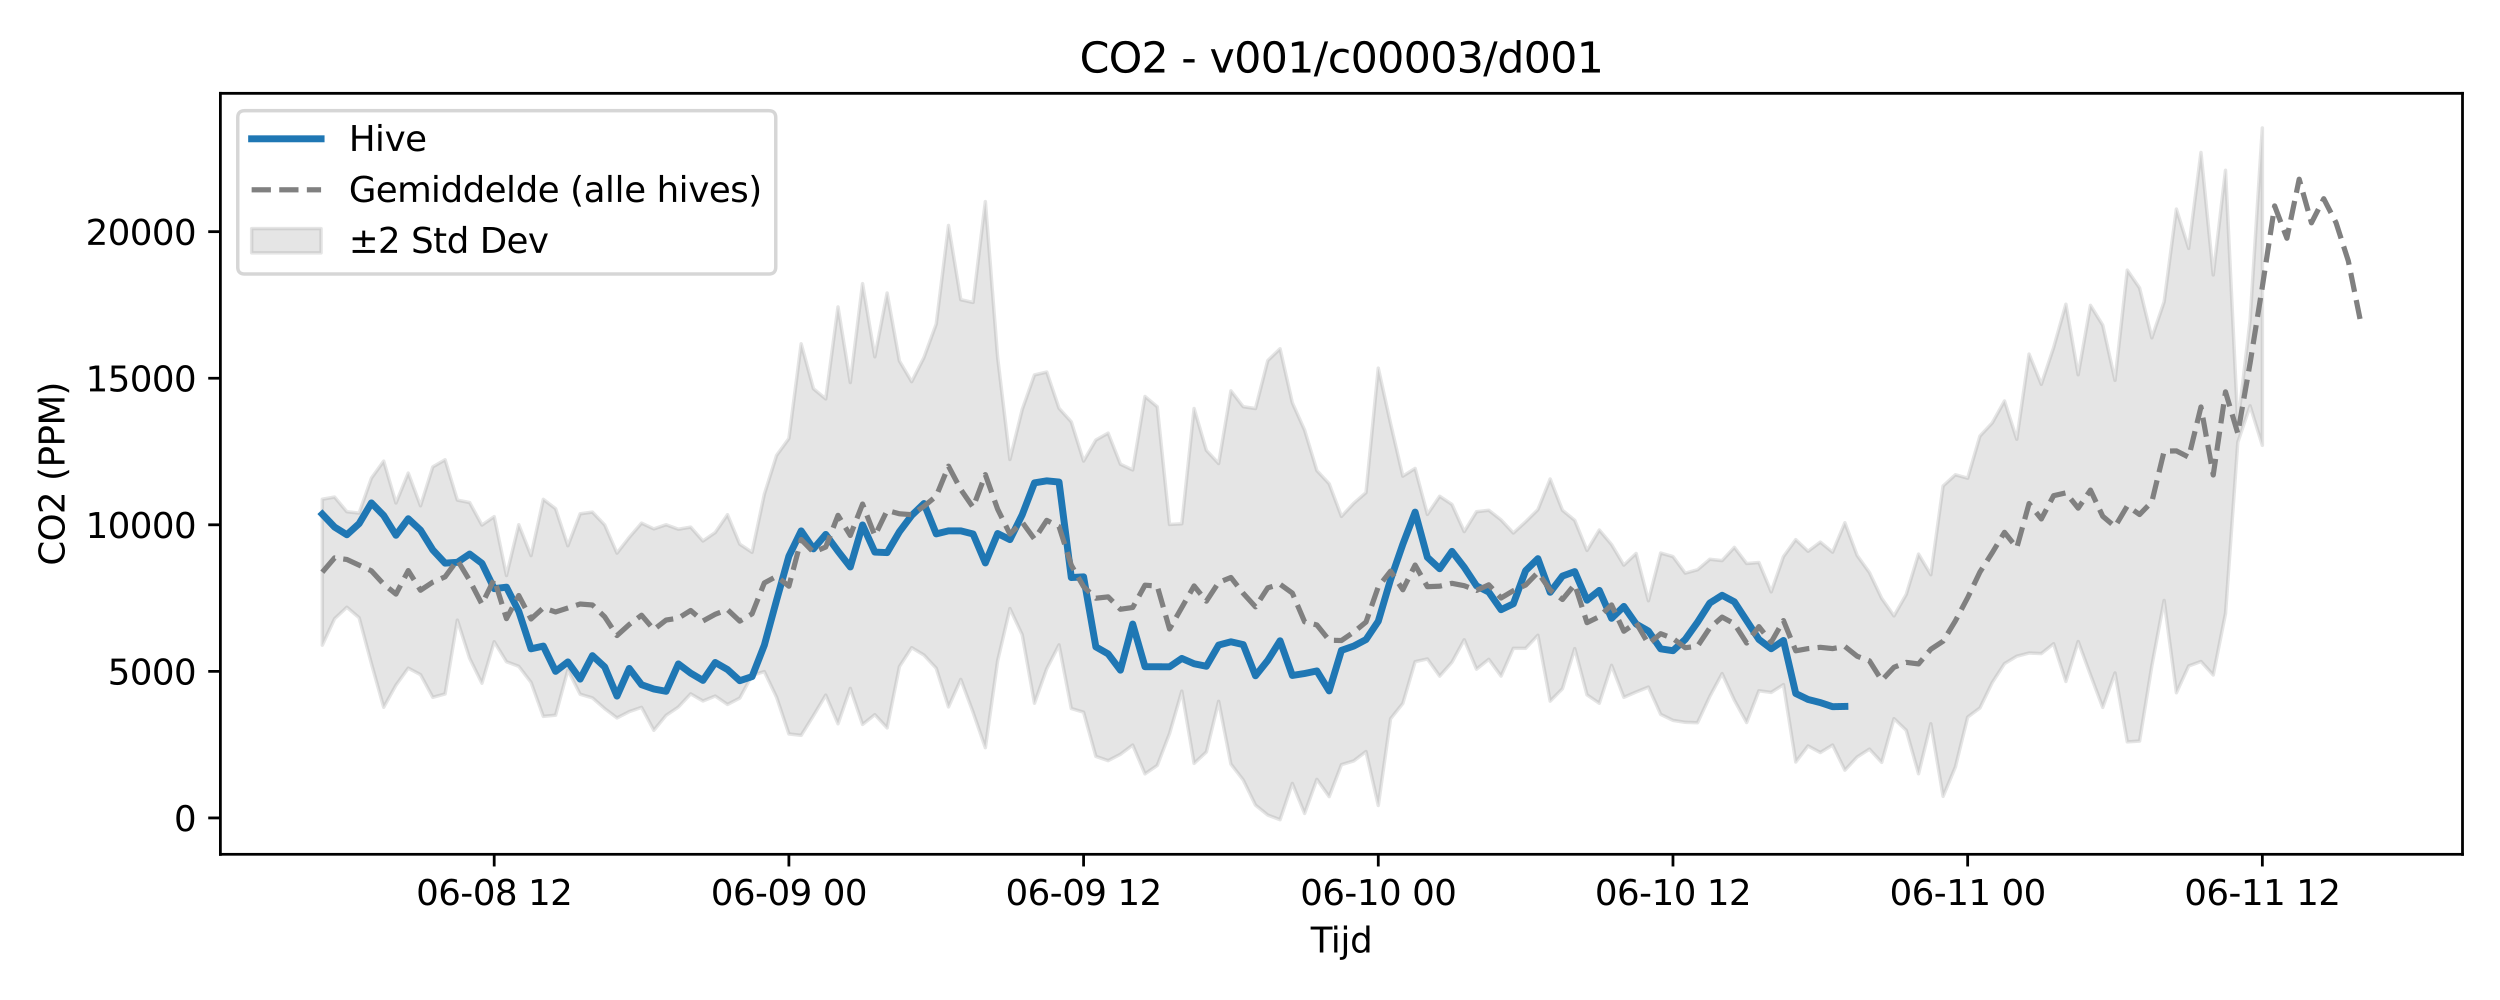 <?xml version="1.0" encoding="utf-8" standalone="no"?>
<!DOCTYPE svg PUBLIC "-//W3C//DTD SVG 1.1//EN"
  "http://www.w3.org/Graphics/SVG/1.1/DTD/svg11.dtd">
<svg xmlns:xlink="http://www.w3.org/1999/xlink" width="720pt" height="288pt" viewBox="0 0 720 288" xmlns="http://www.w3.org/2000/svg" version="1.1">
 <defs>
  <style type="text/css">*{stroke-linejoin: round; stroke-linecap: butt}</style>
 </defs>
 <g id="figure_1">
  <g id="patch_1">
   <path d="M 0 288 
L 720 288 
L 720 0 
L 0 0 
z
" style="fill: #ffffff"/>
  </g>
  <g id="axes_1">
   <g id="patch_2">
    <path d="M 63.47 246.04 
L 709.2 246.04 
L 709.2 26.88 
L 63.47 26.88 
z
" style="fill: #ffffff"/>
   </g>
   <g id="FillBetweenPolyCollection_1">
    <defs>
     <path id="m13f75dfc03" d="M 92.821 -144.224 
L 92.821 -102.181 
L 96.358 -109.802 
L 99.894 -113.113 
L 103.43 -110.109 
L 106.967 -96.898 
L 110.503 -84.301 
L 114.039 -90.672 
L 117.576 -95.58 
L 121.112 -93.693 
L 124.648 -87.165 
L 128.184 -88.147 
L 131.721 -109.411 
L 135.257 -98.403 
L 138.793 -91.224 
L 142.33 -103.181 
L 145.866 -97.418 
L 149.402 -96.101 
L 152.939 -91.477 
L 156.475 -81.677 
L 160.011 -82.022 
L 163.548 -95.052 
L 167.084 -88.054 
L 170.62 -87.011 
L 174.156 -83.906 
L 177.693 -81.227 
L 181.229 -83.05 
L 184.765 -84.287 
L 188.302 -77.666 
L 191.838 -81.977 
L 195.374 -84.372 
L 198.911 -88.168 
L 202.447 -86.114 
L 205.983 -87.542 
L 209.52 -85.116 
L 213.056 -86.951 
L 216.592 -93.496 
L 220.128 -94.575 
L 223.665 -87.176 
L 227.201 -76.623 
L 230.737 -76.214 
L 234.274 -81.891 
L 237.81 -87.809 
L 241.346 -79.55 
L 244.883 -89.752 
L 248.419 -79.354 
L 251.955 -82.171 
L 255.492 -78.359 
L 259.028 -96.012 
L 262.564 -101.47 
L 266.1 -99.339 
L 269.637 -95.535 
L 273.173 -84.405 
L 276.709 -92.342 
L 280.246 -82.865 
L 283.782 -72.659 
L 287.318 -97.681 
L 290.855 -112.741 
L 294.391 -105.194 
L 297.927 -85.46 
L 301.464 -95.418 
L 305 -102.282 
L 308.536 -83.943 
L 312.073 -82.884 
L 315.609 -70.153 
L 319.145 -68.933 
L 322.681 -70.764 
L 326.218 -73.423 
L 329.754 -65.122 
L 333.29 -67.553 
L 336.827 -76.748 
L 340.363 -88.95 
L 343.899 -68.143 
L 347.436 -71.432 
L 350.972 -86.02 
L 354.508 -67.93 
L 358.045 -63.371 
L 361.581 -56.126 
L 365.117 -53.257 
L 368.653 -51.922 
L 372.19 -62.369 
L 375.726 -53.722 
L 379.262 -63.546 
L 382.799 -58.569 
L 386.335 -67.783 
L 389.871 -68.851 
L 393.408 -71.564 
L 396.944 -56.017 
L 400.48 -80.992 
L 404.017 -85.423 
L 407.553 -97.435 
L 411.089 -98.222 
L 414.625 -93.276 
L 418.162 -97.277 
L 421.698 -103.756 
L 425.234 -95.281 
L 428.771 -98.117 
L 432.307 -93.29 
L 435.843 -101.285 
L 439.38 -101.284 
L 442.916 -105.048 
L 446.452 -86.068 
L 449.989 -89.651 
L 453.525 -101.211 
L 457.061 -87.879 
L 460.597 -85.46 
L 464.134 -96.385 
L 467.67 -87.172 
L 471.206 -88.698 
L 474.743 -90.119 
L 478.279 -82.26 
L 481.815 -80.533 
L 485.352 -79.969 
L 488.888 -79.853 
L 492.424 -87.422 
L 495.961 -94.001 
L 499.497 -86.337 
L 503.033 -79.908 
L 506.57 -89.058 
L 510.106 -88.581 
L 513.642 -90.832 
L 517.178 -68.541 
L 520.715 -73.168 
L 524.251 -71.267 
L 527.787 -73.43 
L 531.324 -66.191 
L 534.86 -69.983 
L 538.396 -72.252 
L 541.933 -68.422 
L 545.469 -81.031 
L 549.005 -77.651 
L 552.542 -65.156 
L 556.078 -79.561 
L 559.614 -58.649 
L 563.15 -67.112 
L 566.687 -81.466 
L 570.223 -84.116 
L 573.759 -91.411 
L 577.296 -96.868 
L 580.832 -99.001 
L 584.368 -99.924 
L 587.905 -99.769 
L 591.441 -102.603 
L 594.977 -91.734 
L 598.514 -103.246 
L 602.05 -93.656 
L 605.586 -84.263 
L 609.122 -94.188 
L 612.659 -74.341 
L 616.195 -74.573 
L 619.731 -96.251 
L 623.268 -115.08 
L 626.804 -88.484 
L 630.34 -96.198 
L 633.877 -97.491 
L 637.413 -93.595 
L 640.949 -111.308 
L 644.486 -160.631 
L 648.022 -171.118 
L 651.558 -159.732 
L 651.558 -251.158 
L 651.558 -251.158 
L 648.022 -195.68 
L 644.486 -165.749 
L 640.949 -238.972 
L 637.413 -208.816 
L 633.877 -244.097 
L 630.34 -216.466 
L 626.804 -227.795 
L 623.268 -201.07 
L 619.731 -190.703 
L 616.195 -205.066 
L 612.659 -210.209 
L 609.122 -178.46 
L 605.586 -194.366 
L 602.05 -200.063 
L 598.514 -180.065 
L 594.977 -200.38 
L 591.441 -187.886 
L 587.905 -177.31 
L 584.368 -186.03 
L 580.832 -161.496 
L 577.296 -172.519 
L 573.759 -166.199 
L 570.223 -162.41 
L 566.687 -150.276 
L 563.15 -151.277 
L 559.614 -148.034 
L 556.078 -122.48 
L 552.542 -128.423 
L 549.005 -116.823 
L 545.469 -110.625 
L 541.933 -115.672 
L 538.396 -123.107 
L 534.86 -128.027 
L 531.324 -137.451 
L 527.787 -128.979 
L 524.251 -131.877 
L 520.715 -129.228 
L 517.178 -132.596 
L 513.642 -127.708 
L 510.106 -117.536 
L 506.57 -126.003 
L 503.033 -125.709 
L 499.497 -130.365 
L 495.961 -126.549 
L 492.424 -126.93 
L 488.888 -123.912 
L 485.352 -122.945 
L 481.815 -127.708 
L 478.279 -128.725 
L 474.743 -114.97 
L 471.206 -128.612 
L 467.67 -125.242 
L 464.134 -131.164 
L 460.597 -135.362 
L 457.061 -129.471 
L 453.525 -138.141 
L 449.989 -141.046 
L 446.452 -150.053 
L 442.916 -141.231 
L 439.38 -137.725 
L 435.843 -134.489 
L 432.307 -138.272 
L 428.771 -141.044 
L 425.234 -140.633 
L 421.698 -134.887 
L 418.162 -142.726 
L 414.625 -145.078 
L 411.089 -139.856 
L 407.553 -153.098 
L 404.017 -150.874 
L 400.48 -166.033 
L 396.944 -181.981 
L 393.408 -146.136 
L 389.871 -143.05 
L 386.335 -139.277 
L 382.799 -148.671 
L 379.262 -152.474 
L 375.726 -164.131 
L 372.19 -172.007 
L 368.653 -187.564 
L 365.117 -184.15 
L 361.581 -170.337 
L 358.045 -170.876 
L 354.508 -175.441 
L 350.972 -154.498 
L 347.436 -158.306 
L 343.899 -170.356 
L 340.363 -137.153 
L 336.827 -136.955 
L 333.29 -170.853 
L 329.754 -173.817 
L 326.218 -152.656 
L 322.681 -154.311 
L 319.145 -163.266 
L 315.609 -161.276 
L 312.073 -155.205 
L 308.536 -166.506 
L 305 -170.42 
L 301.464 -180.851 
L 297.927 -180.026 
L 294.391 -170.025 
L 290.855 -155.659 
L 287.318 -185.048 
L 283.782 -229.949 
L 280.246 -200.896 
L 276.709 -201.692 
L 273.173 -223.074 
L 269.637 -194.677 
L 266.1 -185.049 
L 262.564 -178.075 
L 259.028 -184.05 
L 255.492 -203.622 
L 251.955 -185.239 
L 248.419 -206.314 
L 244.883 -177.828 
L 241.346 -199.605 
L 237.81 -173.114 
L 234.274 -176.054 
L 230.737 -188.988 
L 227.201 -161.715 
L 223.665 -156.859 
L 220.128 -145.662 
L 216.592 -128.931 
L 213.056 -131.278 
L 209.52 -139.768 
L 205.983 -134.639 
L 202.447 -132.198 
L 198.911 -136.191 
L 195.374 -135.584 
L 191.838 -136.878 
L 188.302 -135.679 
L 184.765 -137.346 
L 181.229 -133.251 
L 177.693 -128.697 
L 174.156 -136.809 
L 170.62 -140.514 
L 167.084 -140.032 
L 163.548 -130.819 
L 160.011 -141.495 
L 156.475 -144.199 
L 152.939 -127.987 
L 149.402 -136.883 
L 145.866 -122.254 
L 142.33 -139.211 
L 138.793 -136.78 
L 135.257 -143.265 
L 131.721 -143.977 
L 128.184 -155.591 
L 124.648 -153.54 
L 121.112 -142.325 
L 117.576 -151.762 
L 114.039 -143.14 
L 110.503 -155.198 
L 106.967 -150.298 
L 103.43 -140.237 
L 99.894 -140.628 
L 96.358 -144.855 
L 92.821 -144.224 
z
" style="stroke: #808080; stroke-opacity: 0.2"/>
    </defs>
    <g clip-path="url(#p16b9be3aad)">
     <use xlink:href="#m13f75dfc03" x="0" y="288" style="fill: #808080; fill-opacity: 0.2; stroke: #808080; stroke-opacity: 0.2"/>
    </g>
   </g>
   <g id="matplotlib.axis_1">
    <g id="xtick_1">
     <g id="line2d_1">
      <defs>
       <path id="m482ff213f1" d="M 0 0 
L 0 3.5 
" style="stroke: #000000; stroke-width: 0.8"/>
      </defs>
      <g>
       <use xlink:href="#m482ff213f1" x="142.33" y="246.04" style="stroke: #000000; stroke-width: 0.8"/>
      </g>
     </g>
     <g id="text_1">
      <!-- 06-08 12 -->
      <g transform="translate(119.849 260.638) scale(0.1 -0.1)">
       <defs>
        <path id="DejaVuSans-30" d="M 2034 4250 
Q 1547 4250 1301 3770 
Q 1056 3291 1056 2328 
Q 1056 1369 1301 889 
Q 1547 409 2034 409 
Q 2525 409 2770 889 
Q 3016 1369 3016 2328 
Q 3016 3291 2770 3770 
Q 2525 4250 2034 4250 
z
M 2034 4750 
Q 2819 4750 3233 4129 
Q 3647 3509 3647 2328 
Q 3647 1150 3233 529 
Q 2819 -91 2034 -91 
Q 1250 -91 836 529 
Q 422 1150 422 2328 
Q 422 3509 836 4129 
Q 1250 4750 2034 4750 
z
" transform="scale(0.016)"/>
        <path id="DejaVuSans-36" d="M 2113 2584 
Q 1688 2584 1439 2293 
Q 1191 2003 1191 1497 
Q 1191 994 1439 701 
Q 1688 409 2113 409 
Q 2538 409 2786 701 
Q 3034 994 3034 1497 
Q 3034 2003 2786 2293 
Q 2538 2584 2113 2584 
z
M 3366 4563 
L 3366 3988 
Q 3128 4100 2886 4159 
Q 2644 4219 2406 4219 
Q 1781 4219 1451 3797 
Q 1122 3375 1075 2522 
Q 1259 2794 1537 2939 
Q 1816 3084 2150 3084 
Q 2853 3084 3261 2657 
Q 3669 2231 3669 1497 
Q 3669 778 3244 343 
Q 2819 -91 2113 -91 
Q 1303 -91 875 529 
Q 447 1150 447 2328 
Q 447 3434 972 4092 
Q 1497 4750 2381 4750 
Q 2619 4750 2861 4703 
Q 3103 4656 3366 4563 
z
" transform="scale(0.016)"/>
        <path id="DejaVuSans-2d" d="M 313 2009 
L 1997 2009 
L 1997 1497 
L 313 1497 
L 313 2009 
z
" transform="scale(0.016)"/>
        <path id="DejaVuSans-38" d="M 2034 2216 
Q 1584 2216 1326 1975 
Q 1069 1734 1069 1313 
Q 1069 891 1326 650 
Q 1584 409 2034 409 
Q 2484 409 2743 651 
Q 3003 894 3003 1313 
Q 3003 1734 2745 1975 
Q 2488 2216 2034 2216 
z
M 1403 2484 
Q 997 2584 770 2862 
Q 544 3141 544 3541 
Q 544 4100 942 4425 
Q 1341 4750 2034 4750 
Q 2731 4750 3128 4425 
Q 3525 4100 3525 3541 
Q 3525 3141 3298 2862 
Q 3072 2584 2669 2484 
Q 3125 2378 3379 2068 
Q 3634 1759 3634 1313 
Q 3634 634 3220 271 
Q 2806 -91 2034 -91 
Q 1263 -91 848 271 
Q 434 634 434 1313 
Q 434 1759 690 2068 
Q 947 2378 1403 2484 
z
M 1172 3481 
Q 1172 3119 1398 2916 
Q 1625 2713 2034 2713 
Q 2441 2713 2670 2916 
Q 2900 3119 2900 3481 
Q 2900 3844 2670 4047 
Q 2441 4250 2034 4250 
Q 1625 4250 1398 4047 
Q 1172 3844 1172 3481 
z
" transform="scale(0.016)"/>
        <path id="DejaVuSans-20" transform="scale(0.016)"/>
        <path id="DejaVuSans-31" d="M 794 531 
L 1825 531 
L 1825 4091 
L 703 3866 
L 703 4441 
L 1819 4666 
L 2450 4666 
L 2450 531 
L 3481 531 
L 3481 0 
L 794 0 
L 794 531 
z
" transform="scale(0.016)"/>
        <path id="DejaVuSans-32" d="M 1228 531 
L 3431 531 
L 3431 0 
L 469 0 
L 469 531 
Q 828 903 1448 1529 
Q 2069 2156 2228 2338 
Q 2531 2678 2651 2914 
Q 2772 3150 2772 3378 
Q 2772 3750 2511 3984 
Q 2250 4219 1831 4219 
Q 1534 4219 1204 4116 
Q 875 4013 500 3803 
L 500 4441 
Q 881 4594 1212 4672 
Q 1544 4750 1819 4750 
Q 2544 4750 2975 4387 
Q 3406 4025 3406 3419 
Q 3406 3131 3298 2873 
Q 3191 2616 2906 2266 
Q 2828 2175 2409 1742 
Q 1991 1309 1228 531 
z
" transform="scale(0.016)"/>
       </defs>
       <use xlink:href="#DejaVuSans-30"/>
       <use xlink:href="#DejaVuSans-36" transform="translate(63.623 0)"/>
       <use xlink:href="#DejaVuSans-2d" transform="translate(127.246 0)"/>
       <use xlink:href="#DejaVuSans-30" transform="translate(163.33 0)"/>
       <use xlink:href="#DejaVuSans-38" transform="translate(226.953 0)"/>
       <use xlink:href="#DejaVuSans-20" transform="translate(290.576 0)"/>
       <use xlink:href="#DejaVuSans-31" transform="translate(322.363 0)"/>
       <use xlink:href="#DejaVuSans-32" transform="translate(385.986 0)"/>
      </g>
     </g>
    </g>
    <g id="xtick_2">
     <g id="line2d_2">
      <g>
       <use xlink:href="#m482ff213f1" x="227.201" y="246.04" style="stroke: #000000; stroke-width: 0.8"/>
      </g>
     </g>
     <g id="text_2">
      <!-- 06-09 00 -->
      <g transform="translate(204.721 260.638) scale(0.1 -0.1)">
       <defs>
        <path id="DejaVuSans-39" d="M 703 97 
L 703 672 
Q 941 559 1184 500 
Q 1428 441 1663 441 
Q 2288 441 2617 861 
Q 2947 1281 2994 2138 
Q 2813 1869 2534 1725 
Q 2256 1581 1919 1581 
Q 1219 1581 811 2004 
Q 403 2428 403 3163 
Q 403 3881 828 4315 
Q 1253 4750 1959 4750 
Q 2769 4750 3195 4129 
Q 3622 3509 3622 2328 
Q 3622 1225 3098 567 
Q 2575 -91 1691 -91 
Q 1453 -91 1209 -44 
Q 966 3 703 97 
z
M 1959 2075 
Q 2384 2075 2632 2365 
Q 2881 2656 2881 3163 
Q 2881 3666 2632 3958 
Q 2384 4250 1959 4250 
Q 1534 4250 1286 3958 
Q 1038 3666 1038 3163 
Q 1038 2656 1286 2365 
Q 1534 2075 1959 2075 
z
" transform="scale(0.016)"/>
       </defs>
       <use xlink:href="#DejaVuSans-30"/>
       <use xlink:href="#DejaVuSans-36" transform="translate(63.623 0)"/>
       <use xlink:href="#DejaVuSans-2d" transform="translate(127.246 0)"/>
       <use xlink:href="#DejaVuSans-30" transform="translate(163.33 0)"/>
       <use xlink:href="#DejaVuSans-39" transform="translate(226.953 0)"/>
       <use xlink:href="#DejaVuSans-20" transform="translate(290.576 0)"/>
       <use xlink:href="#DejaVuSans-30" transform="translate(322.363 0)"/>
       <use xlink:href="#DejaVuSans-30" transform="translate(385.986 0)"/>
      </g>
     </g>
    </g>
    <g id="xtick_3">
     <g id="line2d_3">
      <g>
       <use xlink:href="#m482ff213f1" x="312.073" y="246.04" style="stroke: #000000; stroke-width: 0.8"/>
      </g>
     </g>
     <g id="text_3">
      <!-- 06-09 12 -->
      <g transform="translate(289.592 260.638) scale(0.1 -0.1)">
       <use xlink:href="#DejaVuSans-30"/>
       <use xlink:href="#DejaVuSans-36" transform="translate(63.623 0)"/>
       <use xlink:href="#DejaVuSans-2d" transform="translate(127.246 0)"/>
       <use xlink:href="#DejaVuSans-30" transform="translate(163.33 0)"/>
       <use xlink:href="#DejaVuSans-39" transform="translate(226.953 0)"/>
       <use xlink:href="#DejaVuSans-20" transform="translate(290.576 0)"/>
       <use xlink:href="#DejaVuSans-31" transform="translate(322.363 0)"/>
       <use xlink:href="#DejaVuSans-32" transform="translate(385.986 0)"/>
      </g>
     </g>
    </g>
    <g id="xtick_4">
     <g id="line2d_4">
      <g>
       <use xlink:href="#m482ff213f1" x="396.944" y="246.04" style="stroke: #000000; stroke-width: 0.8"/>
      </g>
     </g>
     <g id="text_4">
      <!-- 06-10 00 -->
      <g transform="translate(374.463 260.638) scale(0.1 -0.1)">
       <use xlink:href="#DejaVuSans-30"/>
       <use xlink:href="#DejaVuSans-36" transform="translate(63.623 0)"/>
       <use xlink:href="#DejaVuSans-2d" transform="translate(127.246 0)"/>
       <use xlink:href="#DejaVuSans-31" transform="translate(163.33 0)"/>
       <use xlink:href="#DejaVuSans-30" transform="translate(226.953 0)"/>
       <use xlink:href="#DejaVuSans-20" transform="translate(290.576 0)"/>
       <use xlink:href="#DejaVuSans-30" transform="translate(322.363 0)"/>
       <use xlink:href="#DejaVuSans-30" transform="translate(385.986 0)"/>
      </g>
     </g>
    </g>
    <g id="xtick_5">
     <g id="line2d_5">
      <g>
       <use xlink:href="#m482ff213f1" x="481.815" y="246.04" style="stroke: #000000; stroke-width: 0.8"/>
      </g>
     </g>
     <g id="text_5">
      <!-- 06-10 12 -->
      <g transform="translate(459.335 260.638) scale(0.1 -0.1)">
       <use xlink:href="#DejaVuSans-30"/>
       <use xlink:href="#DejaVuSans-36" transform="translate(63.623 0)"/>
       <use xlink:href="#DejaVuSans-2d" transform="translate(127.246 0)"/>
       <use xlink:href="#DejaVuSans-31" transform="translate(163.33 0)"/>
       <use xlink:href="#DejaVuSans-30" transform="translate(226.953 0)"/>
       <use xlink:href="#DejaVuSans-20" transform="translate(290.576 0)"/>
       <use xlink:href="#DejaVuSans-31" transform="translate(322.363 0)"/>
       <use xlink:href="#DejaVuSans-32" transform="translate(385.986 0)"/>
      </g>
     </g>
    </g>
    <g id="xtick_6">
     <g id="line2d_6">
      <g>
       <use xlink:href="#m482ff213f1" x="566.687" y="246.04" style="stroke: #000000; stroke-width: 0.8"/>
      </g>
     </g>
     <g id="text_6">
      <!-- 06-11 00 -->
      <g transform="translate(544.206 260.638) scale(0.1 -0.1)">
       <use xlink:href="#DejaVuSans-30"/>
       <use xlink:href="#DejaVuSans-36" transform="translate(63.623 0)"/>
       <use xlink:href="#DejaVuSans-2d" transform="translate(127.246 0)"/>
       <use xlink:href="#DejaVuSans-31" transform="translate(163.33 0)"/>
       <use xlink:href="#DejaVuSans-31" transform="translate(226.953 0)"/>
       <use xlink:href="#DejaVuSans-20" transform="translate(290.576 0)"/>
       <use xlink:href="#DejaVuSans-30" transform="translate(322.363 0)"/>
       <use xlink:href="#DejaVuSans-30" transform="translate(385.986 0)"/>
      </g>
     </g>
    </g>
    <g id="xtick_7">
     <g id="line2d_7">
      <g>
       <use xlink:href="#m482ff213f1" x="651.558" y="246.04" style="stroke: #000000; stroke-width: 0.8"/>
      </g>
     </g>
     <g id="text_7">
      <!-- 06-11 12 -->
      <g transform="translate(629.078 260.638) scale(0.1 -0.1)">
       <use xlink:href="#DejaVuSans-30"/>
       <use xlink:href="#DejaVuSans-36" transform="translate(63.623 0)"/>
       <use xlink:href="#DejaVuSans-2d" transform="translate(127.246 0)"/>
       <use xlink:href="#DejaVuSans-31" transform="translate(163.33 0)"/>
       <use xlink:href="#DejaVuSans-31" transform="translate(226.953 0)"/>
       <use xlink:href="#DejaVuSans-20" transform="translate(290.576 0)"/>
       <use xlink:href="#DejaVuSans-31" transform="translate(322.363 0)"/>
       <use xlink:href="#DejaVuSans-32" transform="translate(385.986 0)"/>
      </g>
     </g>
    </g>
    <g id="text_8">
     <!-- Tijd -->
     <g transform="translate(377.485 274.317) scale(0.1 -0.1)">
      <defs>
       <path id="DejaVuSans-54" d="M -19 4666 
L 3928 4666 
L 3928 4134 
L 2272 4134 
L 2272 0 
L 1638 0 
L 1638 4134 
L -19 4134 
L -19 4666 
z
" transform="scale(0.016)"/>
       <path id="DejaVuSans-69" d="M 603 3500 
L 1178 3500 
L 1178 0 
L 603 0 
L 603 3500 
z
M 603 4863 
L 1178 4863 
L 1178 4134 
L 603 4134 
L 603 4863 
z
" transform="scale(0.016)"/>
       <path id="DejaVuSans-6a" d="M 603 3500 
L 1178 3500 
L 1178 -63 
Q 1178 -731 923 -1031 
Q 669 -1331 103 -1331 
L -116 -1331 
L -116 -844 
L 38 -844 
Q 366 -844 484 -692 
Q 603 -541 603 -63 
L 603 3500 
z
M 603 4863 
L 1178 4863 
L 1178 4134 
L 603 4134 
L 603 4863 
z
" transform="scale(0.016)"/>
       <path id="DejaVuSans-64" d="M 2906 2969 
L 2906 4863 
L 3481 4863 
L 3481 0 
L 2906 0 
L 2906 525 
Q 2725 213 2448 61 
Q 2172 -91 1784 -91 
Q 1150 -91 751 415 
Q 353 922 353 1747 
Q 353 2572 751 3078 
Q 1150 3584 1784 3584 
Q 2172 3584 2448 3432 
Q 2725 3281 2906 2969 
z
M 947 1747 
Q 947 1113 1208 752 
Q 1469 391 1925 391 
Q 2381 391 2643 752 
Q 2906 1113 2906 1747 
Q 2906 2381 2643 2742 
Q 2381 3103 1925 3103 
Q 1469 3103 1208 2742 
Q 947 2381 947 1747 
z
" transform="scale(0.016)"/>
      </defs>
      <use xlink:href="#DejaVuSans-54"/>
      <use xlink:href="#DejaVuSans-69" transform="translate(57.959 0)"/>
      <use xlink:href="#DejaVuSans-6a" transform="translate(85.742 0)"/>
      <use xlink:href="#DejaVuSans-64" transform="translate(113.525 0)"/>
     </g>
    </g>
   </g>
   <g id="matplotlib.axis_2">
    <g id="ytick_1">
     <g id="line2d_8">
      <defs>
       <path id="maf5b2a6255" d="M 0 0 
L -3.5 0 
" style="stroke: #000000; stroke-width: 0.8"/>
      </defs>
      <g>
       <use xlink:href="#maf5b2a6255" x="63.47" y="235.561" style="stroke: #000000; stroke-width: 0.8"/>
      </g>
     </g>
     <g id="text_9">
      <!-- 0 -->
      <g transform="translate(50.108 239.36) scale(0.1 -0.1)">
       <use xlink:href="#DejaVuSans-30"/>
      </g>
     </g>
    </g>
    <g id="ytick_2">
     <g id="line2d_9">
      <g>
       <use xlink:href="#maf5b2a6255" x="63.47" y="193.351" style="stroke: #000000; stroke-width: 0.8"/>
      </g>
     </g>
     <g id="text_10">
      <!-- 5000 -->
      <g transform="translate(31.02 197.15) scale(0.1 -0.1)">
       <defs>
        <path id="DejaVuSans-35" d="M 691 4666 
L 3169 4666 
L 3169 4134 
L 1269 4134 
L 1269 2991 
Q 1406 3038 1543 3061 
Q 1681 3084 1819 3084 
Q 2600 3084 3056 2656 
Q 3513 2228 3513 1497 
Q 3513 744 3044 326 
Q 2575 -91 1722 -91 
Q 1428 -91 1123 -41 
Q 819 9 494 109 
L 494 744 
Q 775 591 1075 516 
Q 1375 441 1709 441 
Q 2250 441 2565 725 
Q 2881 1009 2881 1497 
Q 2881 1984 2565 2268 
Q 2250 2553 1709 2553 
Q 1456 2553 1204 2497 
Q 953 2441 691 2322 
L 691 4666 
z
" transform="scale(0.016)"/>
       </defs>
       <use xlink:href="#DejaVuSans-35"/>
       <use xlink:href="#DejaVuSans-30" transform="translate(63.623 0)"/>
       <use xlink:href="#DejaVuSans-30" transform="translate(127.246 0)"/>
       <use xlink:href="#DejaVuSans-30" transform="translate(190.869 0)"/>
      </g>
     </g>
    </g>
    <g id="ytick_3">
     <g id="line2d_10">
      <g>
       <use xlink:href="#maf5b2a6255" x="63.47" y="151.142" style="stroke: #000000; stroke-width: 0.8"/>
      </g>
     </g>
     <g id="text_11">
      <!-- 10000 -->
      <g transform="translate(24.657 154.941) scale(0.1 -0.1)">
       <use xlink:href="#DejaVuSans-31"/>
       <use xlink:href="#DejaVuSans-30" transform="translate(63.623 0)"/>
       <use xlink:href="#DejaVuSans-30" transform="translate(127.246 0)"/>
       <use xlink:href="#DejaVuSans-30" transform="translate(190.869 0)"/>
       <use xlink:href="#DejaVuSans-30" transform="translate(254.492 0)"/>
      </g>
     </g>
    </g>
    <g id="ytick_4">
     <g id="line2d_11">
      <g>
       <use xlink:href="#maf5b2a6255" x="63.47" y="108.932" style="stroke: #000000; stroke-width: 0.8"/>
      </g>
     </g>
     <g id="text_12">
      <!-- 15000 -->
      <g transform="translate(24.657 112.731) scale(0.1 -0.1)">
       <use xlink:href="#DejaVuSans-31"/>
       <use xlink:href="#DejaVuSans-35" transform="translate(63.623 0)"/>
       <use xlink:href="#DejaVuSans-30" transform="translate(127.246 0)"/>
       <use xlink:href="#DejaVuSans-30" transform="translate(190.869 0)"/>
       <use xlink:href="#DejaVuSans-30" transform="translate(254.492 0)"/>
      </g>
     </g>
    </g>
    <g id="ytick_5">
     <g id="line2d_12">
      <g>
       <use xlink:href="#maf5b2a6255" x="63.47" y="66.722" style="stroke: #000000; stroke-width: 0.8"/>
      </g>
     </g>
     <g id="text_13">
      <!-- 20000 -->
      <g transform="translate(24.657 70.521) scale(0.1 -0.1)">
       <use xlink:href="#DejaVuSans-32"/>
       <use xlink:href="#DejaVuSans-30" transform="translate(63.623 0)"/>
       <use xlink:href="#DejaVuSans-30" transform="translate(127.246 0)"/>
       <use xlink:href="#DejaVuSans-30" transform="translate(190.869 0)"/>
       <use xlink:href="#DejaVuSans-30" transform="translate(254.492 0)"/>
      </g>
     </g>
    </g>
    <g id="text_14">
     <!-- CO2 (PPM) -->
     <g transform="translate(18.578 162.903) rotate(-90) scale(0.1 -0.1)">
      <defs>
       <path id="DejaVuSans-43" d="M 4122 4306 
L 4122 3641 
Q 3803 3938 3442 4084 
Q 3081 4231 2675 4231 
Q 1875 4231 1450 3742 
Q 1025 3253 1025 2328 
Q 1025 1406 1450 917 
Q 1875 428 2675 428 
Q 3081 428 3442 575 
Q 3803 722 4122 1019 
L 4122 359 
Q 3791 134 3420 21 
Q 3050 -91 2638 -91 
Q 1578 -91 968 557 
Q 359 1206 359 2328 
Q 359 3453 968 4101 
Q 1578 4750 2638 4750 
Q 3056 4750 3426 4639 
Q 3797 4528 4122 4306 
z
" transform="scale(0.016)"/>
       <path id="DejaVuSans-4f" d="M 2522 4238 
Q 1834 4238 1429 3725 
Q 1025 3213 1025 2328 
Q 1025 1447 1429 934 
Q 1834 422 2522 422 
Q 3209 422 3611 934 
Q 4013 1447 4013 2328 
Q 4013 3213 3611 3725 
Q 3209 4238 2522 4238 
z
M 2522 4750 
Q 3503 4750 4090 4092 
Q 4678 3434 4678 2328 
Q 4678 1225 4090 567 
Q 3503 -91 2522 -91 
Q 1538 -91 948 565 
Q 359 1222 359 2328 
Q 359 3434 948 4092 
Q 1538 4750 2522 4750 
z
" transform="scale(0.016)"/>
       <path id="DejaVuSans-28" d="M 1984 4856 
Q 1566 4138 1362 3434 
Q 1159 2731 1159 2009 
Q 1159 1288 1364 580 
Q 1569 -128 1984 -844 
L 1484 -844 
Q 1016 -109 783 600 
Q 550 1309 550 2009 
Q 550 2706 781 3412 
Q 1013 4119 1484 4856 
L 1984 4856 
z
" transform="scale(0.016)"/>
       <path id="DejaVuSans-50" d="M 1259 4147 
L 1259 2394 
L 2053 2394 
Q 2494 2394 2734 2622 
Q 2975 2850 2975 3272 
Q 2975 3691 2734 3919 
Q 2494 4147 2053 4147 
L 1259 4147 
z
M 628 4666 
L 2053 4666 
Q 2838 4666 3239 4311 
Q 3641 3956 3641 3272 
Q 3641 2581 3239 2228 
Q 2838 1875 2053 1875 
L 1259 1875 
L 1259 0 
L 628 0 
L 628 4666 
z
" transform="scale(0.016)"/>
       <path id="DejaVuSans-4d" d="M 628 4666 
L 1569 4666 
L 2759 1491 
L 3956 4666 
L 4897 4666 
L 4897 0 
L 4281 0 
L 4281 4097 
L 3078 897 
L 2444 897 
L 1241 4097 
L 1241 0 
L 628 0 
L 628 4666 
z
" transform="scale(0.016)"/>
       <path id="DejaVuSans-29" d="M 513 4856 
L 1013 4856 
Q 1481 4119 1714 3412 
Q 1947 2706 1947 2009 
Q 1947 1309 1714 600 
Q 1481 -109 1013 -844 
L 513 -844 
Q 928 -128 1133 580 
Q 1338 1288 1338 2009 
Q 1338 2731 1133 3434 
Q 928 4138 513 4856 
z
" transform="scale(0.016)"/>
      </defs>
      <use xlink:href="#DejaVuSans-43"/>
      <use xlink:href="#DejaVuSans-4f" transform="translate(69.824 0)"/>
      <use xlink:href="#DejaVuSans-32" transform="translate(148.535 0)"/>
      <use xlink:href="#DejaVuSans-20" transform="translate(212.158 0)"/>
      <use xlink:href="#DejaVuSans-28" transform="translate(243.945 0)"/>
      <use xlink:href="#DejaVuSans-50" transform="translate(282.959 0)"/>
      <use xlink:href="#DejaVuSans-50" transform="translate(343.262 0)"/>
      <use xlink:href="#DejaVuSans-4d" transform="translate(403.564 0)"/>
      <use xlink:href="#DejaVuSans-29" transform="translate(489.844 0)"/>
     </g>
    </g>
   </g>
   <g id="line2d_13">
    <path d="M 92.821 148.077 
L 96.358 151.797 
L 99.894 154.012 
L 103.43 150.795 
L 106.967 144.844 
L 110.503 148.463 
L 114.039 154.155 
L 117.576 149.4 
L 121.112 152.684 
L 124.648 158.39 
L 128.184 162.186 
L 131.721 161.942 
L 135.257 159.564 
L 138.793 162.234 
L 142.33 169.531 
L 145.866 169.106 
L 149.402 176.062 
L 152.939 186.859 
L 156.475 186.071 
L 160.011 193.348 
L 163.548 190.638 
L 167.084 195.583 
L 170.62 188.829 
L 174.156 192.082 
L 177.693 200.468 
L 181.229 192.515 
L 184.765 197.198 
L 188.302 198.436 
L 191.838 199.096 
L 195.374 191.21 
L 198.911 193.869 
L 202.447 195.954 
L 205.983 190.796 
L 209.52 192.828 
L 213.056 196.041 
L 216.592 194.862 
L 220.128 185.813 
L 223.665 172.818 
L 227.201 160.18 
L 230.737 152.903 
L 234.274 158.07 
L 237.81 153.919 
L 241.346 158.748 
L 244.883 163.287 
L 248.419 151.189 
L 251.955 159.001 
L 255.492 159.15 
L 259.028 153.148 
L 262.564 148.44 
L 266.1 145.024 
L 269.637 153.761 
L 273.173 152.889 
L 276.709 152.886 
L 280.246 153.787 
L 283.782 162.124 
L 287.318 153.657 
L 290.855 155.41 
L 294.391 148.266 
L 297.927 139.064 
L 301.464 138.481 
L 305 138.83 
L 308.536 166.329 
L 312.073 166.134 
L 315.609 186.305 
L 319.145 188.323 
L 322.681 193.008 
L 326.218 179.732 
L 329.754 192.009 
L 336.827 192.04 
L 340.363 189.628 
L 343.899 191.162 
L 347.436 191.882 
L 350.972 185.779 
L 354.508 184.839 
L 358.045 185.646 
L 361.581 194.623 
L 365.117 190.194 
L 368.653 184.552 
L 372.19 194.53 
L 375.726 193.97 
L 379.262 193.23 
L 382.799 198.979 
L 386.335 187.307 
L 389.871 186.071 
L 393.408 184.197 
L 396.944 178.918 
L 400.48 166.948 
L 404.017 156.739 
L 407.553 147.492 
L 411.089 160.509 
L 414.625 163.793 
L 418.162 158.796 
L 421.698 163.368 
L 425.234 168.723 
L 428.771 170.516 
L 432.307 175.592 
L 435.843 173.887 
L 439.38 164.347 
L 442.916 160.9 
L 446.452 170.569 
L 449.989 165.909 
L 453.525 164.62 
L 457.061 172.851 
L 460.597 170.037 
L 464.134 178.071 
L 467.67 174.652 
L 471.206 179.72 
L 474.743 181.746 
L 478.279 186.868 
L 481.815 187.402 
L 485.352 184.152 
L 488.888 179.197 
L 492.424 173.673 
L 495.961 171.442 
L 499.497 173.324 
L 506.57 184.158 
L 510.106 186.834 
L 513.642 184.459 
L 517.178 199.729 
L 520.715 201.444 
L 524.251 202.345 
L 527.787 203.526 
L 531.324 203.451 
" clip-path="url(#p16b9be3aad)" style="fill: none; stroke: #1f77b4; stroke-width: 2; stroke-linecap: square"/>
   </g>
   <g id="line2d_14">
    <path d="M 92.821 164.797 
L 96.358 160.671 
L 99.894 161.129 
L 106.967 164.402 
L 110.503 168.25 
L 114.039 171.094 
L 117.576 164.329 
L 121.112 169.991 
L 124.648 167.647 
L 128.184 166.131 
L 131.721 161.306 
L 135.257 167.166 
L 138.793 173.998 
L 142.33 166.804 
L 145.866 178.164 
L 149.402 171.508 
L 152.939 178.268 
L 156.475 175.062 
L 160.011 176.242 
L 167.084 173.957 
L 170.62 174.237 
L 174.156 177.642 
L 177.693 183.038 
L 181.229 179.85 
L 184.765 177.183 
L 188.302 181.328 
L 191.838 178.573 
L 195.374 178.022 
L 198.911 175.821 
L 202.447 178.844 
L 205.983 176.909 
L 209.52 175.558 
L 213.056 178.886 
L 216.592 176.787 
L 220.128 167.882 
L 223.665 165.983 
L 227.201 168.831 
L 230.737 155.399 
L 234.274 159.028 
L 237.81 157.539 
L 241.346 148.422 
L 244.883 154.21 
L 248.419 145.166 
L 251.955 154.295 
L 255.492 147.01 
L 259.028 147.969 
L 262.564 148.228 
L 266.1 145.806 
L 269.637 142.894 
L 273.173 134.261 
L 276.709 140.983 
L 280.246 146.12 
L 283.782 136.696 
L 287.318 146.636 
L 290.855 153.8 
L 294.391 150.39 
L 297.927 155.257 
L 301.464 149.865 
L 305 151.649 
L 308.536 162.776 
L 312.073 168.956 
L 315.609 172.285 
L 319.145 171.901 
L 322.681 175.463 
L 326.218 174.96 
L 329.754 168.53 
L 333.29 168.797 
L 336.827 181.148 
L 343.899 168.75 
L 347.436 173.131 
L 350.972 167.741 
L 354.508 166.314 
L 358.045 170.876 
L 361.581 174.769 
L 365.117 169.296 
L 368.653 168.257 
L 372.19 170.812 
L 375.726 179.074 
L 379.262 179.99 
L 382.799 184.38 
L 386.335 184.47 
L 389.871 182.05 
L 393.408 179.15 
L 396.944 169.001 
L 400.48 164.487 
L 404.017 169.851 
L 407.553 162.734 
L 411.089 168.961 
L 414.625 168.823 
L 418.162 167.999 
L 421.698 168.679 
L 425.234 170.043 
L 428.771 168.42 
L 432.307 172.219 
L 435.843 170.113 
L 439.38 168.496 
L 442.916 164.861 
L 446.452 169.94 
L 449.989 172.652 
L 453.525 168.324 
L 457.061 179.325 
L 460.597 177.589 
L 464.134 174.225 
L 467.67 181.793 
L 471.206 179.345 
L 474.743 185.456 
L 478.279 182.507 
L 481.815 183.879 
L 485.352 186.543 
L 488.888 186.117 
L 492.424 180.824 
L 495.961 177.725 
L 499.497 179.649 
L 503.033 185.191 
L 506.57 180.469 
L 510.106 184.942 
L 513.642 178.73 
L 517.178 187.432 
L 520.715 186.802 
L 524.251 186.428 
L 527.787 186.796 
L 531.324 186.179 
L 534.86 188.995 
L 538.396 190.32 
L 541.933 195.953 
L 545.469 192.172 
L 549.005 190.763 
L 552.542 191.211 
L 556.078 186.979 
L 559.614 184.659 
L 563.15 178.806 
L 566.687 172.129 
L 570.223 164.737 
L 573.759 159.195 
L 577.296 153.307 
L 580.832 157.752 
L 584.368 145.023 
L 587.905 149.461 
L 591.441 142.755 
L 594.977 141.943 
L 598.514 146.345 
L 602.05 141.141 
L 605.586 148.685 
L 609.122 151.676 
L 612.659 145.725 
L 616.195 148.181 
L 619.731 144.523 
L 623.268 129.925 
L 626.804 129.86 
L 630.34 131.668 
L 633.877 117.206 
L 637.413 136.794 
L 640.949 112.86 
L 644.486 124.81 
L 648.022 104.601 
L 651.558 82.555 
L 655.094 59.307 
L 658.631 68.613 
L 662.167 51.615 
L 665.703 64.173 
L 669.24 57.233 
L 672.776 64.135 
L 676.312 75.136 
L 679.849 92.653 
L 679.849 92.653 
" clip-path="url(#p16b9be3aad)" style="fill: none; stroke-dasharray: 5.55,2.4; stroke-dashoffset: 0; stroke: #808080; stroke-width: 1.5"/>
   </g>
   <g id="patch_3">
    <path d="M 63.47 246.04 
L 63.47 26.88 
" style="fill: none; stroke: #000000; stroke-width: 0.8; stroke-linejoin: miter; stroke-linecap: square"/>
   </g>
   <g id="patch_4">
    <path d="M 709.2 246.04 
L 709.2 26.88 
" style="fill: none; stroke: #000000; stroke-width: 0.8; stroke-linejoin: miter; stroke-linecap: square"/>
   </g>
   <g id="patch_5">
    <path d="M 63.47 246.04 
L 709.2 246.04 
" style="fill: none; stroke: #000000; stroke-width: 0.8; stroke-linejoin: miter; stroke-linecap: square"/>
   </g>
   <g id="patch_6">
    <path d="M 63.47 26.88 
L 709.2 26.88 
" style="fill: none; stroke: #000000; stroke-width: 0.8; stroke-linejoin: miter; stroke-linecap: square"/>
   </g>
   <g id="text_15">
    <!-- CO2 - v001/c00003/d001 -->
    <g transform="translate(310.932 20.88) scale(0.12 -0.12)">
     <defs>
      <path id="DejaVuSans-76" d="M 191 3500 
L 800 3500 
L 1894 563 
L 2988 3500 
L 3597 3500 
L 2284 0 
L 1503 0 
L 191 3500 
z
" transform="scale(0.016)"/>
      <path id="DejaVuSans-2f" d="M 1625 4666 
L 2156 4666 
L 531 -594 
L 0 -594 
L 1625 4666 
z
" transform="scale(0.016)"/>
      <path id="DejaVuSans-63" d="M 3122 3366 
L 3122 2828 
Q 2878 2963 2633 3030 
Q 2388 3097 2138 3097 
Q 1578 3097 1268 2742 
Q 959 2388 959 1747 
Q 959 1106 1268 751 
Q 1578 397 2138 397 
Q 2388 397 2633 464 
Q 2878 531 3122 666 
L 3122 134 
Q 2881 22 2623 -34 
Q 2366 -91 2075 -91 
Q 1284 -91 818 406 
Q 353 903 353 1747 
Q 353 2603 823 3093 
Q 1294 3584 2113 3584 
Q 2378 3584 2631 3529 
Q 2884 3475 3122 3366 
z
" transform="scale(0.016)"/>
      <path id="DejaVuSans-33" d="M 2597 2516 
Q 3050 2419 3304 2112 
Q 3559 1806 3559 1356 
Q 3559 666 3084 287 
Q 2609 -91 1734 -91 
Q 1441 -91 1130 -33 
Q 819 25 488 141 
L 488 750 
Q 750 597 1062 519 
Q 1375 441 1716 441 
Q 2309 441 2620 675 
Q 2931 909 2931 1356 
Q 2931 1769 2642 2001 
Q 2353 2234 1838 2234 
L 1294 2234 
L 1294 2753 
L 1863 2753 
Q 2328 2753 2575 2939 
Q 2822 3125 2822 3475 
Q 2822 3834 2567 4026 
Q 2313 4219 1838 4219 
Q 1578 4219 1281 4162 
Q 984 4106 628 3988 
L 628 4550 
Q 988 4650 1302 4700 
Q 1616 4750 1894 4750 
Q 2613 4750 3031 4423 
Q 3450 4097 3450 3541 
Q 3450 3153 3228 2886 
Q 3006 2619 2597 2516 
z
" transform="scale(0.016)"/>
     </defs>
     <use xlink:href="#DejaVuSans-43"/>
     <use xlink:href="#DejaVuSans-4f" transform="translate(69.824 0)"/>
     <use xlink:href="#DejaVuSans-32" transform="translate(148.535 0)"/>
     <use xlink:href="#DejaVuSans-20" transform="translate(212.158 0)"/>
     <use xlink:href="#DejaVuSans-2d" transform="translate(243.945 0)"/>
     <use xlink:href="#DejaVuSans-20" transform="translate(280.029 0)"/>
     <use xlink:href="#DejaVuSans-76" transform="translate(311.816 0)"/>
     <use xlink:href="#DejaVuSans-30" transform="translate(370.996 0)"/>
     <use xlink:href="#DejaVuSans-30" transform="translate(434.619 0)"/>
     <use xlink:href="#DejaVuSans-31" transform="translate(498.242 0)"/>
     <use xlink:href="#DejaVuSans-2f" transform="translate(561.865 0)"/>
     <use xlink:href="#DejaVuSans-63" transform="translate(595.557 0)"/>
     <use xlink:href="#DejaVuSans-30" transform="translate(650.537 0)"/>
     <use xlink:href="#DejaVuSans-30" transform="translate(714.16 0)"/>
     <use xlink:href="#DejaVuSans-30" transform="translate(777.783 0)"/>
     <use xlink:href="#DejaVuSans-30" transform="translate(841.406 0)"/>
     <use xlink:href="#DejaVuSans-33" transform="translate(905.029 0)"/>
     <use xlink:href="#DejaVuSans-2f" transform="translate(968.652 0)"/>
     <use xlink:href="#DejaVuSans-64" transform="translate(1002.344 0)"/>
     <use xlink:href="#DejaVuSans-30" transform="translate(1065.82 0)"/>
     <use xlink:href="#DejaVuSans-30" transform="translate(1129.443 0)"/>
     <use xlink:href="#DejaVuSans-31" transform="translate(1193.066 0)"/>
    </g>
   </g>
   <g id="legend_1">
    <g id="patch_7">
     <path d="M 70.47 78.914 
L 221.414 78.914 
Q 223.414 78.914 223.414 76.914 
L 223.414 33.88 
Q 223.414 31.88 221.414 31.88 
L 70.47 31.88 
Q 68.47 31.88 68.47 33.88 
L 68.47 76.914 
Q 68.47 78.914 70.47 78.914 
z
" style="fill: #ffffff; opacity: 0.8; stroke: #cccccc; stroke-linejoin: miter"/>
    </g>
    <g id="line2d_15">
     <path d="M 72.47 39.978 
L 82.47 39.978 
L 92.47 39.978 
" style="fill: none; stroke: #1f77b4; stroke-width: 2; stroke-linecap: square"/>
    </g>
    <g id="text_16">
     <!-- Hive -->
     <g transform="translate(100.47 43.478) scale(0.1 -0.1)">
      <defs>
       <path id="DejaVuSans-48" d="M 628 4666 
L 1259 4666 
L 1259 2753 
L 3553 2753 
L 3553 4666 
L 4184 4666 
L 4184 0 
L 3553 0 
L 3553 2222 
L 1259 2222 
L 1259 0 
L 628 0 
L 628 4666 
z
" transform="scale(0.016)"/>
       <path id="DejaVuSans-65" d="M 3597 1894 
L 3597 1613 
L 953 1613 
Q 991 1019 1311 708 
Q 1631 397 2203 397 
Q 2534 397 2845 478 
Q 3156 559 3463 722 
L 3463 178 
Q 3153 47 2828 -22 
Q 2503 -91 2169 -91 
Q 1331 -91 842 396 
Q 353 884 353 1716 
Q 353 2575 817 3079 
Q 1281 3584 2069 3584 
Q 2775 3584 3186 3129 
Q 3597 2675 3597 1894 
z
M 3022 2063 
Q 3016 2534 2758 2815 
Q 2500 3097 2075 3097 
Q 1594 3097 1305 2825 
Q 1016 2553 972 2059 
L 3022 2063 
z
" transform="scale(0.016)"/>
      </defs>
      <use xlink:href="#DejaVuSans-48"/>
      <use xlink:href="#DejaVuSans-69" transform="translate(75.195 0)"/>
      <use xlink:href="#DejaVuSans-76" transform="translate(102.979 0)"/>
      <use xlink:href="#DejaVuSans-65" transform="translate(162.158 0)"/>
     </g>
    </g>
    <g id="line2d_16">
     <path d="M 72.47 54.657 
L 82.47 54.657 
L 92.47 54.657 
" style="fill: none; stroke-dasharray: 5.55,2.4; stroke-dashoffset: 0; stroke: #808080; stroke-width: 1.5"/>
    </g>
    <g id="text_17">
     <!-- Gemiddelde (alle hives) -->
     <g transform="translate(100.47 58.157) scale(0.1 -0.1)">
      <defs>
       <path id="DejaVuSans-47" d="M 3809 666 
L 3809 1919 
L 2778 1919 
L 2778 2438 
L 4434 2438 
L 4434 434 
Q 4069 175 3628 42 
Q 3188 -91 2688 -91 
Q 1594 -91 976 548 
Q 359 1188 359 2328 
Q 359 3472 976 4111 
Q 1594 4750 2688 4750 
Q 3144 4750 3555 4637 
Q 3966 4525 4313 4306 
L 4313 3634 
Q 3963 3931 3569 4081 
Q 3175 4231 2741 4231 
Q 1884 4231 1454 3753 
Q 1025 3275 1025 2328 
Q 1025 1384 1454 906 
Q 1884 428 2741 428 
Q 3075 428 3337 486 
Q 3600 544 3809 666 
z
" transform="scale(0.016)"/>
       <path id="DejaVuSans-6d" d="M 3328 2828 
Q 3544 3216 3844 3400 
Q 4144 3584 4550 3584 
Q 5097 3584 5394 3201 
Q 5691 2819 5691 2113 
L 5691 0 
L 5113 0 
L 5113 2094 
Q 5113 2597 4934 2840 
Q 4756 3084 4391 3084 
Q 3944 3084 3684 2787 
Q 3425 2491 3425 1978 
L 3425 0 
L 2847 0 
L 2847 2094 
Q 2847 2600 2669 2842 
Q 2491 3084 2119 3084 
Q 1678 3084 1418 2786 
Q 1159 2488 1159 1978 
L 1159 0 
L 581 0 
L 581 3500 
L 1159 3500 
L 1159 2956 
Q 1356 3278 1631 3431 
Q 1906 3584 2284 3584 
Q 2666 3584 2933 3390 
Q 3200 3197 3328 2828 
z
" transform="scale(0.016)"/>
       <path id="DejaVuSans-6c" d="M 603 4863 
L 1178 4863 
L 1178 0 
L 603 0 
L 603 4863 
z
" transform="scale(0.016)"/>
       <path id="DejaVuSans-61" d="M 2194 1759 
Q 1497 1759 1228 1600 
Q 959 1441 959 1056 
Q 959 750 1161 570 
Q 1363 391 1709 391 
Q 2188 391 2477 730 
Q 2766 1069 2766 1631 
L 2766 1759 
L 2194 1759 
z
M 3341 1997 
L 3341 0 
L 2766 0 
L 2766 531 
Q 2569 213 2275 61 
Q 1981 -91 1556 -91 
Q 1019 -91 701 211 
Q 384 513 384 1019 
Q 384 1609 779 1909 
Q 1175 2209 1959 2209 
L 2766 2209 
L 2766 2266 
Q 2766 2663 2505 2880 
Q 2244 3097 1772 3097 
Q 1472 3097 1187 3025 
Q 903 2953 641 2809 
L 641 3341 
Q 956 3463 1253 3523 
Q 1550 3584 1831 3584 
Q 2591 3584 2966 3190 
Q 3341 2797 3341 1997 
z
" transform="scale(0.016)"/>
       <path id="DejaVuSans-68" d="M 3513 2113 
L 3513 0 
L 2938 0 
L 2938 2094 
Q 2938 2591 2744 2837 
Q 2550 3084 2163 3084 
Q 1697 3084 1428 2787 
Q 1159 2491 1159 1978 
L 1159 0 
L 581 0 
L 581 4863 
L 1159 4863 
L 1159 2956 
Q 1366 3272 1645 3428 
Q 1925 3584 2291 3584 
Q 2894 3584 3203 3211 
Q 3513 2838 3513 2113 
z
" transform="scale(0.016)"/>
       <path id="DejaVuSans-73" d="M 2834 3397 
L 2834 2853 
Q 2591 2978 2328 3040 
Q 2066 3103 1784 3103 
Q 1356 3103 1142 2972 
Q 928 2841 928 2578 
Q 928 2378 1081 2264 
Q 1234 2150 1697 2047 
L 1894 2003 
Q 2506 1872 2764 1633 
Q 3022 1394 3022 966 
Q 3022 478 2636 193 
Q 2250 -91 1575 -91 
Q 1294 -91 989 -36 
Q 684 19 347 128 
L 347 722 
Q 666 556 975 473 
Q 1284 391 1588 391 
Q 1994 391 2212 530 
Q 2431 669 2431 922 
Q 2431 1156 2273 1281 
Q 2116 1406 1581 1522 
L 1381 1569 
Q 847 1681 609 1914 
Q 372 2147 372 2553 
Q 372 3047 722 3315 
Q 1072 3584 1716 3584 
Q 2034 3584 2315 3537 
Q 2597 3491 2834 3397 
z
" transform="scale(0.016)"/>
      </defs>
      <use xlink:href="#DejaVuSans-47"/>
      <use xlink:href="#DejaVuSans-65" transform="translate(77.49 0)"/>
      <use xlink:href="#DejaVuSans-6d" transform="translate(139.014 0)"/>
      <use xlink:href="#DejaVuSans-69" transform="translate(236.426 0)"/>
      <use xlink:href="#DejaVuSans-64" transform="translate(264.209 0)"/>
      <use xlink:href="#DejaVuSans-64" transform="translate(327.686 0)"/>
      <use xlink:href="#DejaVuSans-65" transform="translate(391.162 0)"/>
      <use xlink:href="#DejaVuSans-6c" transform="translate(452.686 0)"/>
      <use xlink:href="#DejaVuSans-64" transform="translate(480.469 0)"/>
      <use xlink:href="#DejaVuSans-65" transform="translate(543.945 0)"/>
      <use xlink:href="#DejaVuSans-20" transform="translate(605.469 0)"/>
      <use xlink:href="#DejaVuSans-28" transform="translate(637.256 0)"/>
      <use xlink:href="#DejaVuSans-61" transform="translate(676.27 0)"/>
      <use xlink:href="#DejaVuSans-6c" transform="translate(737.549 0)"/>
      <use xlink:href="#DejaVuSans-6c" transform="translate(765.332 0)"/>
      <use xlink:href="#DejaVuSans-65" transform="translate(793.115 0)"/>
      <use xlink:href="#DejaVuSans-20" transform="translate(854.639 0)"/>
      <use xlink:href="#DejaVuSans-68" transform="translate(886.426 0)"/>
      <use xlink:href="#DejaVuSans-69" transform="translate(949.805 0)"/>
      <use xlink:href="#DejaVuSans-76" transform="translate(977.588 0)"/>
      <use xlink:href="#DejaVuSans-65" transform="translate(1036.768 0)"/>
      <use xlink:href="#DejaVuSans-73" transform="translate(1098.291 0)"/>
      <use xlink:href="#DejaVuSans-29" transform="translate(1150.391 0)"/>
     </g>
    </g>
    <g id="patch_8">
     <path d="M 72.47 72.835 
L 92.47 72.835 
L 92.47 65.835 
L 72.47 65.835 
z
" style="fill: #808080; fill-opacity: 0.2; stroke: #808080; stroke-opacity: 0.2; stroke-linejoin: miter"/>
    </g>
    <g id="text_18">
     <!-- ±2 Std Dev -->
     <g transform="translate(100.47 72.835) scale(0.1 -0.1)">
      <defs>
       <path id="DejaVuSans-b1" d="M 2944 4013 
L 2944 2803 
L 4684 2803 
L 4684 2272 
L 2944 2272 
L 2944 1063 
L 2419 1063 
L 2419 2272 
L 678 2272 
L 678 2803 
L 2419 2803 
L 2419 4013 
L 2944 4013 
z
M 678 531 
L 4684 531 
L 4684 0 
L 678 0 
L 678 531 
z
" transform="scale(0.016)"/>
       <path id="DejaVuSans-53" d="M 3425 4513 
L 3425 3897 
Q 3066 4069 2747 4153 
Q 2428 4238 2131 4238 
Q 1616 4238 1336 4038 
Q 1056 3838 1056 3469 
Q 1056 3159 1242 3001 
Q 1428 2844 1947 2747 
L 2328 2669 
Q 3034 2534 3370 2195 
Q 3706 1856 3706 1288 
Q 3706 609 3251 259 
Q 2797 -91 1919 -91 
Q 1588 -91 1214 -16 
Q 841 59 441 206 
L 441 856 
Q 825 641 1194 531 
Q 1563 422 1919 422 
Q 2459 422 2753 634 
Q 3047 847 3047 1241 
Q 3047 1584 2836 1778 
Q 2625 1972 2144 2069 
L 1759 2144 
Q 1053 2284 737 2584 
Q 422 2884 422 3419 
Q 422 4038 858 4394 
Q 1294 4750 2059 4750 
Q 2388 4750 2728 4690 
Q 3069 4631 3425 4513 
z
" transform="scale(0.016)"/>
       <path id="DejaVuSans-74" d="M 1172 4494 
L 1172 3500 
L 2356 3500 
L 2356 3053 
L 1172 3053 
L 1172 1153 
Q 1172 725 1289 603 
Q 1406 481 1766 481 
L 2356 481 
L 2356 0 
L 1766 0 
Q 1100 0 847 248 
Q 594 497 594 1153 
L 594 3053 
L 172 3053 
L 172 3500 
L 594 3500 
L 594 4494 
L 1172 4494 
z
" transform="scale(0.016)"/>
       <path id="DejaVuSans-44" d="M 1259 4147 
L 1259 519 
L 2022 519 
Q 2988 519 3436 956 
Q 3884 1394 3884 2338 
Q 3884 3275 3436 3711 
Q 2988 4147 2022 4147 
L 1259 4147 
z
M 628 4666 
L 1925 4666 
Q 3281 4666 3915 4102 
Q 4550 3538 4550 2338 
Q 4550 1131 3912 565 
Q 3275 0 1925 0 
L 628 0 
L 628 4666 
z
" transform="scale(0.016)"/>
      </defs>
      <use xlink:href="#DejaVuSans-b1"/>
      <use xlink:href="#DejaVuSans-32" transform="translate(83.789 0)"/>
      <use xlink:href="#DejaVuSans-20" transform="translate(147.412 0)"/>
      <use xlink:href="#DejaVuSans-53" transform="translate(179.199 0)"/>
      <use xlink:href="#DejaVuSans-74" transform="translate(242.676 0)"/>
      <use xlink:href="#DejaVuSans-64" transform="translate(281.885 0)"/>
      <use xlink:href="#DejaVuSans-20" transform="translate(345.361 0)"/>
      <use xlink:href="#DejaVuSans-44" transform="translate(377.148 0)"/>
      <use xlink:href="#DejaVuSans-65" transform="translate(454.15 0)"/>
      <use xlink:href="#DejaVuSans-76" transform="translate(515.674 0)"/>
     </g>
    </g>
   </g>
  </g>
 </g>
 <defs>
  <clipPath id="p16b9be3aad">
   <rect x="63.47" y="26.88" width="645.73" height="219.16"/>
  </clipPath>
 </defs>
</svg>
